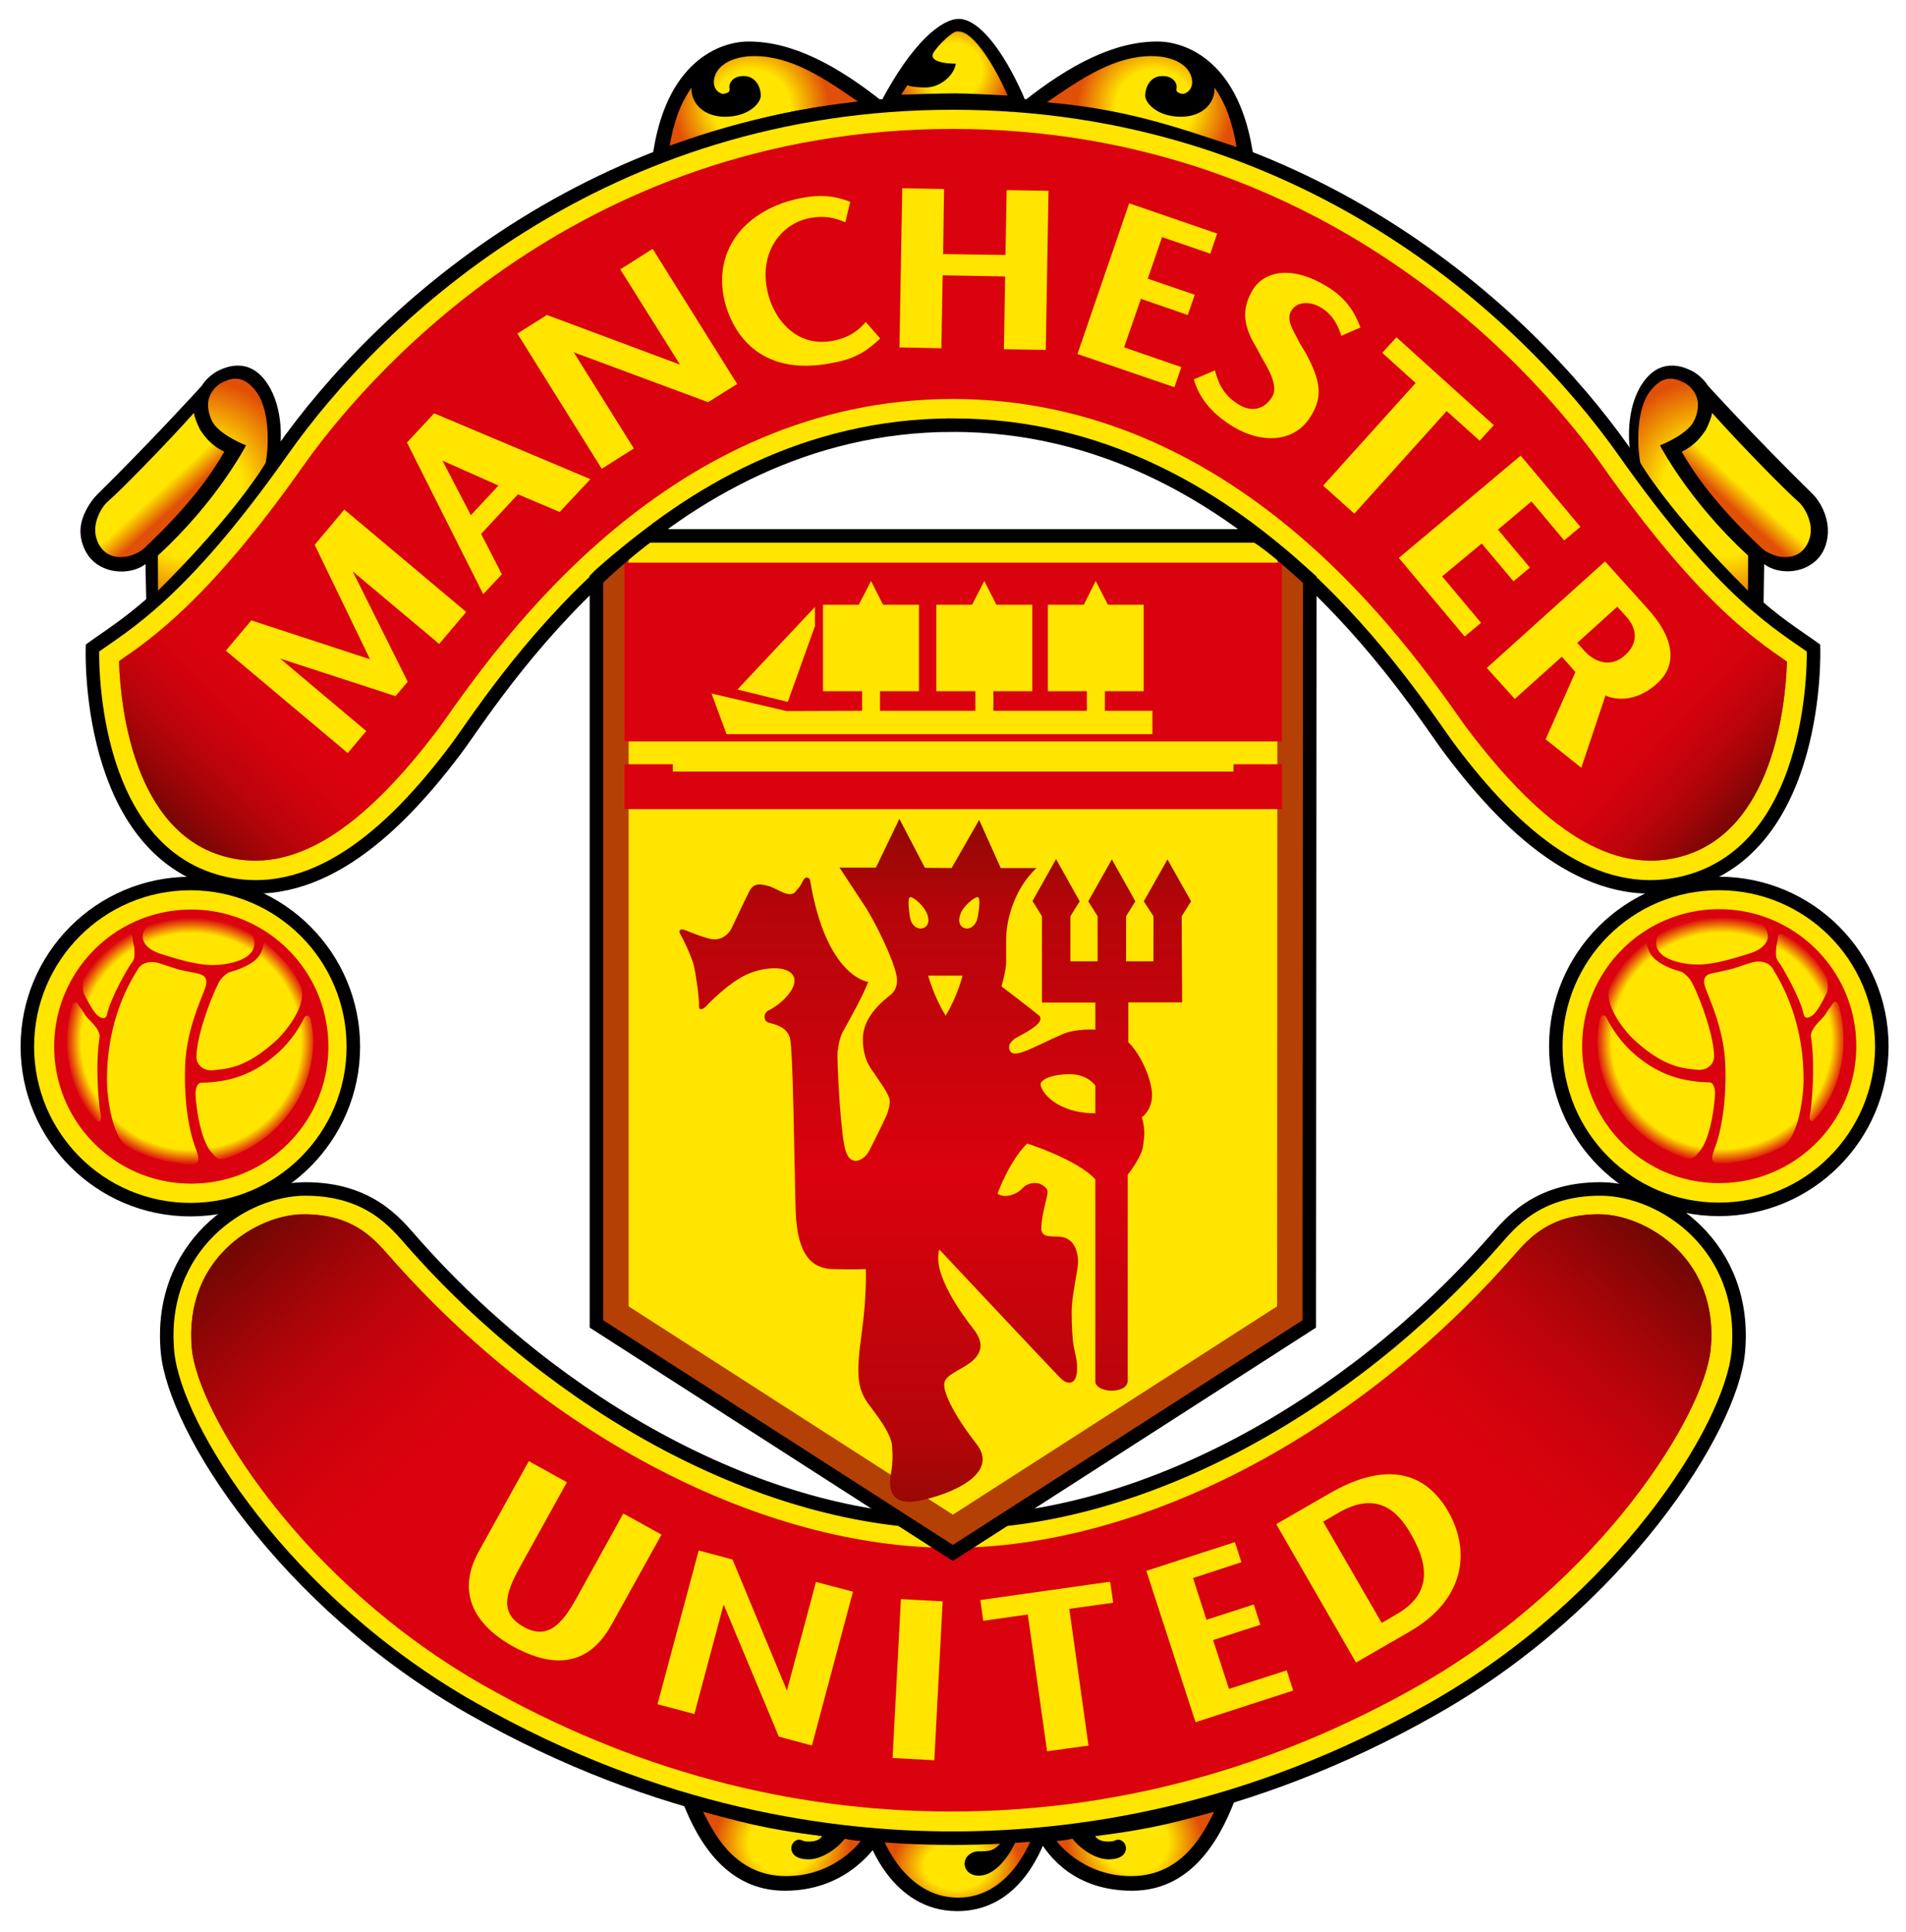 <svg xmlns="http://www.w3.org/2000/svg" xmlns:xlink="http://www.w3.org/1999/xlink" width="296" height="300"><defs><linearGradient xlink:href="#b" id="n" gradientUnits="userSpaceOnUse" x1="368.063" y1="470.94" x2="399.483" y2="507.002" gradientTransform="matrix(-1 0 0 1 957.358 0)"/><linearGradient id="d"><stop offset="0" style="stop-color:#ffe500;stop-opacity:1"/><stop style="stop-color:#ffe500;stop-opacity:1" offset=".5"/><stop offset="1" style="stop-color:#e15007;stop-opacity:1"/></linearGradient><linearGradient id="a"><stop style="stop-color:#8f0904;stop-opacity:1" offset="0"/><stop offset=".25" style="stop-color:#b40509;stop-opacity:1"/><stop style="stop-color:#da020e;stop-opacity:1" offset="1"/></linearGradient><linearGradient xlink:href="#a" id="i" x1="476.07" y1="403.814" x2="476.07" y2="458.881" gradientUnits="userSpaceOnUse" spreadMethod="reflect"/><linearGradient xlink:href="#b" id="m" x1="368.063" y1="470.94" x2="399.483" y2="507.002" gradientUnits="userSpaceOnUse"/><linearGradient id="b"><stop offset="0" style="stop-color:#740703;stop-opacity:1"/><stop offset="1" style="stop-color:#da020e;stop-opacity:0"/></linearGradient><linearGradient xlink:href="#b" id="o" x1="600.953" y1="404.575" x2="583.949" y2="388.575" gradientUnits="userSpaceOnUse"/><linearGradient xlink:href="#b" id="p" gradientUnits="userSpaceOnUse" x1="600.953" y1="404.575" x2="582.949" y2="385.575" gradientTransform="matrix(-1 0 0 1 957.892 0)"/><linearGradient id="c"><stop style="stop-color:#da030e;stop-opacity:0" offset="0"/><stop offset=".875" style="stop-color:#da020e;stop-opacity:0"/><stop style="stop-color:#da020e;stop-opacity:1" offset="1"/></linearGradient><linearGradient xlink:href="#d" id="l" x1="357.73" y1="346.828" x2="362.279" y2="351.828" gradientUnits="userSpaceOnUse"/><linearGradient xlink:href="#d" id="t" gradientUnits="userSpaceOnUse" x1="357.73" y1="346.828" x2="362.279" y2="351.828" gradientTransform="matrix(-1 0 0 1 957.892 0)"/><radialGradient xlink:href="#c" id="w" gradientUnits="userSpaceOnUse" gradientTransform="matrix(1.041 0 0 1.024 223.001 -10.48)" cx="360.507" cy="438.593" fx="360.507" fy="438.593" r="18.756"/><radialGradient xlink:href="#d" id="q" gradientUnits="userSpaceOnUse" gradientTransform="matrix(-.815 0 0 .776 874.09 67.23)" spreadMethod="pad" cx="446.416" cy="291.627" fx="446.416" fy="291.627" r="14.723"/><radialGradient r="8.266" fy="288.519" fx="478.894" cy="288.519" cx="478.894" spreadMethod="pad" gradientTransform="matrix(1.096 0 0 1.048 -45.916 -14.399)" gradientUnits="userSpaceOnUse" id="r" xlink:href="#d"/><radialGradient xlink:href="#d" id="k" cx="357.14" cy="347.097" fx="357.14" fy="347.097" r="8.529" gradientTransform="matrix(1.088 -1.905 1.676 .957 -610.04 702.534)" gradientUnits="userSpaceOnUse"/><radialGradient xlink:href="#d" id="e" cx="479.625" cy="566.708" fx="479.625" fy="566.708" r="11.666" gradientTransform="matrix(.85 0 0 .632 71.816 208.585)" gradientUnits="userSpaceOnUse"/><radialGradient xlink:href="#d" id="s" gradientUnits="userSpaceOnUse" gradientTransform="matrix(-1.088 -1.905 -1.676 .957 1567.933 702.534)" cx="357.14" cy="347.097" fx="357.14" fy="347.097" r="8.529"/><radialGradient xlink:href="#c" id="v" cx="360.507" cy="438.593" fx="360.507" fy="438.593" r="18.756" gradientTransform="matrix(1.041 0 0 1.024 -14.655 -10.386)" gradientUnits="userSpaceOnUse"/><radialGradient xlink:href="#d" id="u" gradientUnits="userSpaceOnUse" gradientTransform="matrix(-.857 0 0 .77 894.856 129.368)" cx="452.376" cy="563.362" fx="452.376" fy="563.362" r="12.242"/><radialGradient xlink:href="#d" id="f" cx="452.376" cy="563.362" fx="452.376" fy="563.362" r="12.242" gradientTransform="matrix(.857 0 0 .77 64.786 129.368)" gradientUnits="userSpaceOnUse"/><radialGradient xlink:href="#d" id="j" cx="446.416" cy="291.627" fx="446.416" fy="291.627" r="14.723" gradientTransform="matrix(.815 0 0 .776 83.801 67.23)" gradientUnits="userSpaceOnUse" spreadMethod="pad"/><clipPath clipPathUnits="userSpaceOnUse" id="h"><path d="M423.572 366.835v115.767l55.354 35.567 55.35-35.567.081-115.59c-1.773-1.563-5.454-4.99-8.338-6.784h-94.442c-2.39 1.679-7.178 5.718-8.005 6.607z" style="fill:#ffe500;fill-opacity:1;stroke:none"/></clipPath><filter id="g"><feGaussianBlur stdDeviation="3.091"/></filter></defs><path style="fill:#000;fill-opacity:1;fill-rule:nonzero;stroke:none" d="M493.57 561.893c-1.172 3.447-4.907 11.9-13.95 11.9-10.283 0-13.85-11.127-14.023-11.596l-.304-1.053s8.857.736 13.735.736c4.867 0 13.205-.481 14.555-.736l-.013.749z" transform="translate(-330.946 -277.008)"/><path style="fill:#000;fill-opacity:1;fill-rule:nonzero;stroke:none" d="m520.556 556.407 2.11.267c-2.517 6.578-7.038 13.95-15.9 13.95-8.642 0-12.904-5.003-14.689-8.347l-1.51-.922s14.888-.481 29.989-4.948M438.998 556.407l-2.11.267c2.505 6.578 7.047 13.95 15.936 13.95 8.594 0 13.226-5.266 15.135-8.347l1.024-.922s-14.863-.481-29.985-4.948" transform="translate(-330.946 -277.008)"/><path style="fill:url(#e);fill-opacity:1;fill-rule:nonzero;stroke:none" d="M486.836 562.594c-1.403 2.008-2.345 1.905-4.002 1.905-.86 0-2.094.691-2.082 1.966.037 1.004.856 1.819 2.2 1.819 3.061 0 5.402-4.242 6.023-6.048 0 0 1.794-.074 2.316-.127 0 0-3.208 9.593-11.56 9.593-8.362 0-11.772-9.478-11.772-9.478s7.05.428 11.07.428c4.03 0 6.598-.037 7.807-.058" transform="translate(-330.946 -277.008)"/><path style="fill:url(#f);fill-opacity:1;fill-rule:nonzero;stroke:none" d="M440.134 558.366c5.434 1.44 9.317 2.658 18.47 3.768 0 0-.292.926-2.283.852-.761-.05-.864-.239-1.127-.284-.588-.107-1.44.49-1.354 1.481.091.7.675 1.567 2.707 1.567s4.398-1.653 5.595-3.2c0 0 1.213.284 2.476.345 0 0-3.912 5.463-11.596 5.463-8.437 0-11.58-7.573-12.888-9.992" transform="translate(-330.946 -277.008)"/><path style="fill:#ffe500;stroke:#000;stroke-width:2.098;stroke-linecap:butt;stroke-linejoin:miter;stroke-miterlimit:3.863;stroke-opacity:1;stroke-dasharray:none;fill-opacity:1" d="M478.926 513.404c29.14 0 61.425-17.886 84.091-43.67 2.468-2.79 6.603-8.088 16.447-8.088 9.86 0 22.966 8.988 21.432 25.344-1.144 11.913-18.17 38.792-47.324 55.325-29.145 16.598-55.995 20.148-74.646 20.148-18.668 0-45.493-3.55-74.655-20.148-29.15-16.533-46.172-43.412-47.307-55.325-1.535-16.356 11.575-25.344 21.415-25.344 9.869 0 14.02 5.298 16.48 8.087 22.633 25.785 54.934 43.67 84.067 43.67z" transform="translate(-330.946 -277.008)"/><path style="fill:#da020e;fill-opacity:1;fill-rule:nonzero;stroke:none" d="M478.679 517.37c-29.322 0-62.688-17.303-87.263-45.292-2.502-2.843-5.686-6.5-13.263-6.5-4.426 0-9.445 2.37-12.773 6.035-2.505 2.723-5.315 7.524-4.64 14.883.975 10.054 16.907 36.073 45.304 52.232 22.888 13.02 47.328 19.597 72.635 19.597 25.332 0 49.771-6.578 72.66-19.597 28.388-16.159 44.345-42.178 45.283-52.232.703-7.359-2.127-12.16-4.6-14.883-3.344-3.665-8.375-6.035-12.78-6.035-7.61 0-10.79 3.657-13.27 6.5-24.56 27.99-57.967 45.291-87.293 45.291z" transform="translate(-330.946 -277.008)"/><path style="fill:#000;fill-opacity:1;fill-rule:nonzero;stroke:none" d="m604.816 371.406.103-6.796c2.094 1.6 6.03 1.625 8.334-.831 1.05-1.119 1.646-2.85 1.56-4.632-.1-2.012-1.012-4.101-2.514-5.574-8.507-8.314-16.064-16.615-16.064-16.615-.781-1.234-2.003-2.127-2.71-2.431-1.042-.498-4.744-2.189-7.566 2.098-2.546 3.883-2.168 9.358-1.678 11.357l7.976 10.873c2.732 3.464 10.428 10.831 12.56 12.55M434.325 300.934c10.042-3.373 19.223-6.162 31.597-7.256l1.876-1.054c-6.907-5.45-13.768-9.169-20.601-9.169-4.29 0-13.02 2.917-14.966 18.318l2.094-.839zM523.547 300.934c-10.046-3.373-19.22-6.162-31.581-7.256l-1.9-1.054c6.935-5.45 13.78-9.169 20.621-9.169 4.295 0 12.987 2.917 14.974 18.318l-2.114-.839z" transform="translate(-330.946 -277.008)"/><path style="fill:#000;fill-opacity:1;fill-rule:nonzero;stroke:none" d="M467.58 293.167c5.052-9.712 9.671-13.225 12.255-13.225 3.192 0 6.952 5.076 9.905 11.646l.622 1.489-2.596-.202c-1.703-.32-6.553-.382-8.404-.382-1.9 0-5.998 0-8.466.23l-3.316.444z" transform="translate(-330.946 -277.008)"/><path style="fill:#ffe500;fill-opacity:1;fill-rule:nonzero;stroke:none" d="m427.747 512.044-7.314 13.222c-2.209 3.973-4.484 6.495-8.215 4.356-3.673-2.077-2.822-5.089-.567-9.194l7.334-13.238-5.915-3.283-7.75 13.991c-4.266 7.7 1.102 12.477 5.306 14.793 4.488 2.484 11.02 4.332 15.25-3.312l7.803-14.052-5.932-3.283zm94.055 27.24-2.464-7.586 7.34-2.37-1.017-3.155-7.347 2.382-2.09-6.483 7.512-2.464-1.012-3.123-13.752 4.472 7.643 23.497 15.159-4.916-1-3.134-8.972 2.88zm15.71-30.409-8.37 4.825 12.394 21.494 8.338-4.82c8.618-4.97 9.437-12.498 6.043-18.537-4.085-7.166-10.827-7.33-18.404-2.962m12.649 6.54c3.139 5.5 2.501 9.512-2.332 12.28l-2.304 1.341-9.1-15.722 2.477-1.436c5.804-3.336 9.1-.366 11.26 3.538m-66.967 10.071.448 3.221 6.92-.979 2.99 21.243 6.434-.892-2.983-21.231 6.817-.946-.47-3.266-20.156 2.85zm-5.858.202-6.48-.354-1.295 24.682 6.483.345 1.292-24.673zm-19.672-3.018-4.513 16.866-8.445-20.342-5.253-1.41-6.4 23.879 5.721 1.518 4.55-17.006 8.573 20.515 5.138 1.386 6.376-23.888-5.747-1.518z" transform="translate(-330.946 -277.008)"/><path style="fill:#ffe500;stroke:none;stroke-width:2.098;stroke-linecap:butt;stroke-linejoin:miter;stroke-miterlimit:3.863;stroke-opacity:1;stroke-dasharray:none;fill-opacity:1" d="M423.572 366.835v115.767l55.354 35.567 55.35-35.567.081-115.59c-1.773-1.563-5.454-4.99-8.338-6.784h-94.442c-2.39 1.679-7.178 5.718-8.005 6.607z" transform="translate(-330.946 -277.008)"/><path style="fill:none;stroke:#b54005;stroke-width:10;stroke-linecap:butt;stroke-linejoin:miter;stroke-miterlimit:3.863;stroke-opacity:1;stroke-dasharray:none;filter:url(#g)" d="M423.572 319.812v162.79l55.354 35.567 55.349-35.567.082-162.613" clip-path="url(#h)" transform="translate(-330.946 -277.008)"/><path style="fill:url(#i);fill-opacity:1;fill-rule:nonzero;stroke:none" d="M501.049 449.895v-4.303s-1.144-1.768-3.978-1.768c-2.826 0-4.517.851-4.517 1.563 0 1.164 2.53 4.508 8.495 4.508m-22.32-38.088 4.277-7.47 3.353 7.47h5.553c-3.34 3.135-4.706 7.878-4.706 11.041v3.447c0 1.465-.736 3.888-.736 3.888s4.821 3.673 5.562 4.31c.308.244.646.392.423 1.03-.382 1.073-3.657 2.55-3.99 2.83-.74.658-.934 1.053-.74 1.702.234.626.847.74 2.102.297 1.267-.408 3.891-1.786 6.092-2.728 2.193-.954 5.13-.711 5.13-.711v-4.217h-8.293v-13.398l-1.465-2.361 3.657-6.516 3.678 6.557-1.448 2.32v6.997h4.225v-6.997l-1.457-2.32 3.67-6.508 3.653 6.508-1.444 2.32v6.997h4.253v-6.997l-1.505-2.32 3.682-6.508 3.669 6.508-1.464 2.32.07 13.378h-8.36v6.187c1.897 1.78 3.686 5.812 3.686 8.186 0 2.43-1.583 3.46-1.583 3.46.53 1.908.427 2.702.201 4.43-.201 1.756-2.394 4.496-2.394 4.496v31.976c0 2.172-5.031 1.958-5.031.102v-31.358c-2.847-3.114-10.597-5.562-10.597-5.562-2.842 2.843-4.59 7.78-4.59 7.78 1.233.863 3.154 0 3.878-.84.712-.84 2.172-1.057 3.016-.527.827.527 1.032.729.748 1.963-.325 1.3-.843 3.377-.843 4.83 0 1.488 1.674 1.155 2.925 1.266 2.526.222 2.941 3.044 2.731 4.62-.205 1.583-.946 4.944-.946 7.034 0 2.07.111 4.159.317 5.344.218 1.143.63 2.406.514 3.883-.127 1.987-1.349 2.304-2.616 1.028-1.25-1.254-18.763-19.922-18.763-19.922-1.164 3.797 3.682 10.272 5.245 12.271 1.576 2 1.473 3.468.095 4.838-1.35 1.353-3.978 2.077-4.492 3.352-.535 1.234 1.255 5.036 4.936 9.75 3.67 4.706-4.212 7.865-8.914 8.807-4.735.93-4.735-2.32-4.406-4.101.313-1.765.313-2.839.198-4.39-.103-1.58-1.551-3.768-3.563-6.388-1.987-2.633-1.987-5.027-1.16-11.127.835-6.085.638-9.968.638-9.968s-2.098.086-5.142 0c-3.028-.115-5.541-1.872-5.755-9.219-.21-7.326-.383-24.822-.88-26.656-.486-1.814-2.448-2.148-3.275-2.39-.86-.214-.901-1.452-.07-1.897 2.188-1.065 4.813-3.751 3.842-5.421-.983-1.675-4.837-1.33-7.417-.066-2.587 1.25-5.315 3.998-6.018 4.747-.679.74-1.267.74-1.193-.058.086-.855-.477-4.858-.81-6.244-.37-1.399-1.621-4.044-2.045-4.743-.415-.704 0-.975.708-.704.678.28 2.233.926 3.694 1.313 1.472.444 2.875-.28 3.546-1.654.699-1.42 2.065-4.41 2.764-5.747.687-1.32 1.798-1.024 2.711-.823.905.214 1.744.774 2.58 1.107.83.345 1.525.28 1.822-.144.283-.403.629-.555 1.13-1.6.49-1.045 1.1-.547 1.177-.132 2.502 15.04 9.018 15.73 9.018 15.73-.98 2.506-3.275 6.5-3.818 7.508-.588.942-.806 2.283-.95 3.324-.111 1.037.362 10.971 1.057 14.612.708 3.644 2.933 2.225 3.657 1.11.67-1.11 2.855-5.734 2.855-5.734s.539-1.259.539-2.304c0-1.053-1.81-3.336-2.226-4.048-.432-.724-1.958-2.11-1.958-5.61 0-3.489 3.143-5.908 4.274-6.825 1.12-.917 1.12-2.189.967-2.954-.49-2.698-3.357-8.375-4.735-10.551-1.41-2.168-4.134-6.286-4.134-6.286h5.66l3.645-7.57 3.966 7.603 4.142.037zm-.918 22.93c1.847-3.053 2.62-6.224 2.62-6.224h-5.34s.856 3.245 2.72 6.224m-5.562-15.39c.214 1.563 1.378 2.16 2.263 1.703.88-.485.728-1.752.074-2.764-.626-.991-1.926-2.098-2.325-1.933-.407.168-.152 2.073-.012 2.994m10.585-2.994c-.383-.165-1.753.942-2.403 1.933-.625 1.012-.785 2.279.103 2.764.868.457 1.987-.152 2.267-1.703.152-.921.452-2.826.033-2.994" transform="translate(-330.946 -277.008)"/><path style="fill:#da020e;fill-opacity:1;fill-rule:nonzero;stroke:none" d="M96.969 118.688v6.968h102.125v-6.969h-7.531v1.126H104.5v-1.126h-7.531z"/><path d="M427.92 364.38h102.106v27.766H427.92V364.38z" style="fill:#da020e;fill-opacity:1;fill-rule:nonzero;stroke:none" transform="translate(-330.946 -277.008)"/><path style="fill:#ffe500;fill-opacity:1;fill-rule:nonzero;stroke:none" d="m445.465 384.085 7.82 1.921 4.22-11.761v-2.978zm64.449 6.933v-3.622h-7.38v-3.045h6.03v-13.427h-5.557l-1.9-3.694-1.856 3.694h-5.574v13.427h6.056v3.045h-14.518v-3.045h6.04v-13.427h-5.566l-1.88-3.694-1.901 3.694h-5.55v13.427h6.068v3.045H467.61v-3.045h6.051v-13.427h-5.574l-1.863-3.694-1.913 3.694h-5.554v13.427h6.072v3.045l-11.724.037-11.662-2.724 2.336 6.309h66.136z" transform="translate(-330.946 -277.008)"/><path style="fill:url(#j);fill-opacity:1;fill-rule:nonzero;stroke:none" d="M434.905 299.84c9.857-3.3 17.306-5.87 29.446-6.948-5.595-3.883-10.56-7.17-16.27-7.17-3.003 0-5.57 1.147-6.162 3.245-.551 1.91.954 2.74 1.49 2.613.559-.144.958-.309.822-.827-.144-.547.28-1.938 2.188-1.938 1.942 0 2.674 1.798 2.674 3.032s-1.958 3.295-5.557 3.295c-3.53 0-5.34-2.353-5.204-4.53-1.703 2.494-2.695 5.015-3.427 9.228" transform="translate(-330.946 -277.008)"/><path style="fill:#000;fill-opacity:1;fill-rule:nonzero;stroke:none" d="m366.223 358.853 8.006-10.872c.46-2 .826-7.47-1.732-11.354-2.798-4.29-6.483-2.596-7.565-2.098-.683.305-1.925 1.193-2.69 2.431 0 0-7.697 8.474-16.167 16.813-1.197 1.189-2.514 3.36-2.625 5.372-.103 1.786.617 3.58 1.654 4.698 2.316 2.468 6.364 2.37 8.433.765l.144 6.796c2.13-1.715 9.815-9.087 12.542-12.55" transform="translate(-330.946 -277.008)"/><path style="fill:#ffe500;stroke:#000;stroke-width:2.098;stroke-linecap:butt;stroke-linejoin:miter;stroke-miterlimit:3.863;stroke-opacity:1;stroke-dasharray:none;fill-opacity:1" d="M478.926 343.03c45.58 0 71.512 42.783 77.172 50.295 10.054 13.418 22.362 24.311 36.624 20.712 20.951-5.36 19.86-36.394 19.86-36.394-5.055-3.64-13.669-8.223-29.375-30.486-15.38-21.823-50.187-54.152-104.281-54.152-54.107 0-88.905 32.329-104.249 54.152-15.722 22.263-24.365 26.846-29.372 30.486 0 0-1.13 31.034 19.837 36.394 14.253 3.6 26.553-7.294 36.624-20.712 5.64-7.512 31.588-50.294 77.16-50.294z" transform="translate(-330.946 -277.008)"/><path style="fill:#da020e;fill-opacity:1;fill-rule:nonzero;stroke:none" d="M478.926 338.969c43.942 0 70.076 37.274 79.527 50.724 12.508 16.695 23.096 22.997 33.27 20.41 14.702-3.744 16.528-23.979 16.726-30.104v-.243l-.165-.127c-5.183-3.592-13.855-9.544-28.384-30.141-8.668-12.3-41.573-52.462-100.974-52.462-59.381 0-92.315 40.162-100.979 52.462-14.41 20.465-23.472 26.706-28.326 30.038l-.206.168.025.214c.197 6.138 2.028 26.48 16.693 30.195 10.185 2.587 20.795-3.715 33.27-20.41 9.442-13.45 35.601-50.724 79.523-50.724" transform="translate(-330.946 -277.008)"/><path style="fill:#ffe500;fill-opacity:1;fill-rule:nonzero;stroke:none" d="M455.054 307.831c-8.063 1.708-13.374 7.652-11.633 15.71 1.011 4.353 4.895 12.362 17.178 9.75 3.41-.65 5.253-2.008 7.039-3.715l-2.238-2.57c-.843.937-2.102 2.303-4.928 2.891-5.945 1.255-9.478-3.554-10.359-7.705-1.308-6.15 2.275-10.387 6.323-11.263 2.892-.638 4.645.148 5.755.58h.037l.753-3.151c-1.95-.782-4.29-1.3-7.927-.527m67.431 35.454c4.612 2.776 9.643 2.303 11.996-1.592 1.711-2.724 1.727-4.986-.33-9.038-.53-1.148-1.225-1.97-1.69-3.015-.91-1.695-1.748-3.081-.967-4.394.864-1.423 2.863-1.538 4.673-.432 1.897 1.148 2.682 3.044 3.081 4.34l2.975-1.283c-.914-2.444-2.267-4.636-5.36-6.467-5.287-3.184-9.585-2.345-11.375.638-1.814 2.999-1.3 5.496.066 8.054 0 0 .847 1.452 1.337 2.444 1.197 1.999 2.592 4.52 1.613 6.096-1.185 1.987-3.226 2.42-5.212 1.185-2.547-1.604-3.143-3.472-3.674-5.294l-3.27 1.398c.72 2.51 2.41 5.11 6.137 7.36m-35.205-36.75-.185 10.07-9.683-.14.144-10.107-6.492-.12-.432 24.711 6.504.14.206-11.33 9.7.178-.185 11.308 6.495.099.424-24.71-6.496-.1zM580.278 385c.046.062 3.81 1.922 7.993-1.834 3.497-3.143 2.324-7.45-1.329-11.494l-6.734-7.483-18.359 16.546 4.34 4.813 7.31-6.558 2.11 2.382-4.628 10.44 5.541 4.427 3.756-11.239zm3.279-12.172c1.72 1.909 1.748 4.175-.251 5.936-1.946 1.794-4.43 1.382-6.319-.691l-1.098-1.23 6.216-5.615 1.452 1.6zm-28.652-6.313 6.15-5.105 4.932 5.87 2.55-2.126-4.96-5.895 5.204-4.381 5.08 6.05 2.522-2.101-9.28-11.062-18.92 15.887 10.219 12.197 2.55-2.118-6.047-7.216zm-7.092-37.132-2.205 2.419 5.183 4.686-14.364 15.936 4.845 4.356 14.345-15.94 5.117 4.607 2.197-2.419-15.118-13.645zm-42.3 1.567 2.616-7.537 7.277 2.51 1.082-3.135-7.29-2.505 2.217-6.454 7.5 2.57 1.053-3.118-13.662-4.701-8.03 23.402 15.056 5.155 1.07-3.119-8.89-3.068zm-78.239-12.107 9.28 14.792-20.662-7.713-4.6 2.888 13.103 20.992 4.99-3.143-9.342-14.945 20.876 7.75 4.509-2.826-13.127-20.98-5.027 3.185zm-28.902 22.353-4.225 4.533 11.843 23.551 2.892-3.093-3.217-6.266 5.718-6.15 6.483 2.748 4.764-5.1-24.258-10.223zm9.988 11.214-4.29 4.607-4.41-8.474 8.7 3.867zm-23.946 3.73-4.599 5.476 8.593 17.77-18.429-6.034-3.965 4.698 18.935 15.9 2.875-3.415-13.381-11.263 17.935 5.841 1.888-2.238-8.552-17.137 13.44 11.267 4.195-4.965-18.935-15.9z" transform="translate(-330.946 -277.008)"/><path style="fill:url(#k);fill-opacity:1;fill-rule:nonzero;stroke:none" d="m355.487 368.733-.02-5.45c9.3-8.54 13.685-17.121 13.685-17.121s-3.418-1.288-4.948-3.234c-.757-1.081-1.05-2.558-.922-3.55.296-1.859 1.744-2.801 2.238-3.015 1.07-.46 3.056-1.506 5.27 1.539 2.357 3.295 1.736 9.547 1.41 10.987 0 0-4.335 7.549-16.713 19.844" transform="translate(-330.946 -277.008)"/><path style="fill:url(#l);fill-opacity:1;fill-rule:nonzero;stroke:none" d="M365.78 347.156c-1.256 2.189-4.419 7.47-12.42 14.97-1.329 1.246-4.644 2.303-6.524.193-.704-.819-1.169-1.966-1.099-3.3.09-1.542 1.016-3.335 1.946-4.125 1.613-1.362 8.487-8.302 13.374-13.76.135.995.991 2.661.991 2.661.675.93 1.497 2.267 3.731 3.361" transform="translate(-330.946 -277.008)"/><path d="M478.679 517.37c-29.322 0-62.688-17.303-87.263-45.292-2.502-2.843-5.686-6.5-13.263-6.5-4.426 0-9.445 2.37-12.773 6.035-2.505 2.723-5.315 7.524-4.64 14.883.975 10.054 16.907 36.073 45.304 52.232 22.888 13.02 47.328 19.597 72.635 19.597" style="fill:url(#m);fill-opacity:1;fill-rule:nonzero;stroke:none" transform="translate(-330.946 -277.008)"/><path style="fill:url(#n);fill-opacity:1;fill-rule:nonzero;stroke:none" d="M478.679 517.37c29.322 0 62.688-17.303 87.263-45.292 2.501-2.843 5.685-6.5 13.263-6.5 4.426 0 9.445 2.37 12.772 6.035 2.506 2.723 5.315 7.524 4.64 14.883-.974 10.054-16.906 36.073-45.303 52.232-22.889 13.02-47.328 19.597-72.635 19.597" transform="translate(-330.946 -277.008)"/><path d="M558.453 389.693c12.508 16.695 23.096 22.997 33.27 20.41 14.702-3.744 16.528-23.979 16.726-30.104v-.243l-.165-.127c-5.183-3.592-13.855-9.544-28.384-30.141" style="fill:url(#o);fill-opacity:1;fill-rule:nonzero;stroke:none" transform="translate(-330.946 -277.008)"/><path style="fill:url(#p);fill-opacity:1;fill-rule:nonzero;stroke:none" d="M399.439 389.693c-12.508 16.695-23.096 22.997-33.27 20.41-14.702-3.744-16.528-23.979-16.726-30.104v-.243l.165-.127c5.183-3.592 13.855-9.544 28.384-30.141" transform="translate(-330.946 -277.008)"/><path d="M522.987 299.84c-9.857-3.3-17.306-5.87-29.446-6.948 5.595-3.883 10.56-7.17 16.27-7.17 3.003 0 5.57 1.147 6.162 3.245.551 1.91-.954 2.74-1.49 2.613-.559-.144-.958-.309-.822-.827.144-.547-.28-1.938-2.188-1.938-1.942 0-2.674 1.798-2.674 3.032s1.958 3.295 5.557 3.295c3.53 0 5.34-2.353 5.204-4.53 1.703 2.494 2.695 5.015 3.427 9.228" style="fill:url(#q);fill-opacity:1;fill-rule:nonzero;stroke:none" transform="translate(-330.946 -277.008)"/><path d="M479.388 286.902c-.309 1.884-2.476 3.69-4.67 3.69-2.196 0-2.854-.354-2.854-.354-.333.518-.625.917-.97 1.477 1.99-.078 6.61-.206 8.461-.206 1.847 0 6.969.268 8.071.346-1.781-4.176-5.216-9.955-7.59-9.955-.082 0-.185-.008-.312-.008-.556 0-2.48 1.668-3.51 3.132-1.354 1.924 3.374 1.878 3.374 1.878z" style="fill:url(#r);fill-opacity:1" transform="translate(-330.946 -277.008)"/><path d="m602.405 368.733.02-5.45c-9.3-8.54-13.685-17.121-13.685-17.121s3.418-1.288 4.948-3.234c.757-1.081 1.05-2.558.922-3.55-.296-1.859-1.744-2.801-2.238-3.015-1.07-.46-3.056-1.506-5.27 1.539-2.357 3.295-1.736 9.547-1.41 10.987 0 0 4.335 7.549 16.713 19.844" style="fill:url(#s);fill-opacity:1;fill-rule:nonzero;stroke:none" transform="translate(-330.946 -277.008)"/><path d="M592.113 347.156c1.255 2.189 4.418 7.47 12.419 14.97 1.329 1.246 4.644 2.303 6.524.193.704-.819 1.169-1.966 1.099-3.3-.09-1.542-1.016-3.335-1.946-4.125-1.613-1.362-8.487-8.302-13.374-13.76-.135.995-.991 2.661-.991 2.661-.675.93-1.497 2.267-3.731 3.361" style="fill:url(#t);fill-opacity:1;fill-rule:nonzero;stroke:none" transform="translate(-330.946 -277.008)"/><path d="M423.572 366.835v115.767l55.354 35.567 55.35-35.567.081-115.59c-1.773-1.563-5.454-4.99-8.338-6.784h-94.442c-2.39 1.679-7.178 5.718-8.005 6.607z" style="fill:none;stroke:#000;stroke-width:2.098;stroke-linecap:butt;stroke-linejoin:miter;stroke-miterlimit:3.863;stroke-opacity:1;stroke-dasharray:none;fill-opacity:1" transform="translate(-330.946 -277.008)"/><path d="M519.508 558.366c-5.434 1.44-9.317 2.658-18.47 3.768 0 0 .292.926 2.283.852.761-.05.864-.239 1.127-.284.588-.107 1.44.49 1.354 1.481-.091.7-.675 1.567-2.707 1.567s-4.398-1.653-5.595-3.2c0 0-1.213.284-2.476.345 0 0 3.912 5.463 11.596 5.463 8.437 0 11.58-7.573 12.888-9.992" style="fill:url(#u);fill-opacity:1;fill-rule:nonzero;stroke:none" transform="translate(-330.946 -277.008)"/><path style="fill:#ffe500;stroke:#000;stroke-width:2.098;stroke-linecap:butt;stroke-linejoin:miter;stroke-miterlimit:3.863;stroke-opacity:1;stroke-dasharray:none;fill-opacity:1" d="M335.194 439.535c0-13.966 11.333-25.324 25.316-25.324 13.986 0 25.31 11.358 25.31 25.324 0 13.99-11.324 25.324-25.31 25.324-13.983 0-25.316-11.333-25.316-25.324z" transform="translate(-330.946 -277.008)"/><path d="M340.99 438.593c0-10.588 8.738-19.2 19.52-19.2 10.783 0 19.516 8.612 19.516 19.2 0 10.608-8.733 19.2-19.517 19.2-10.781 0-19.52-8.592-19.52-19.2z" style="fill:url(#v);fill-opacity:1;stroke:none" transform="translate(-330.946 -277.008)"/><path style="fill:#da020e;fill-opacity:1;fill-rule:nonzero;stroke:none" d="M365.886 456.94c-1.11.353-1.592-.424-2.098-.984-1.97-2.266-2.476-8.3-2.476-9.099 0-.802.296-1.682.86-1.703 4.75-.09 8.145-1.469 11.259-4.056 3.11-2.542 4.459-5.459 4.734-5.977.272-.576.918-.473 1.037.325.132.666.383 1.863.383 3.159 0 8.696-5.862 15.8-13.699 18.335m-5.014.785c-.136 0-.288.017-.416.017-3.5 0-7.355-1.337-9.638-2.637-2.366-1.288-3.254-7.36-3.254-10.428 0-9.992 4.097-15.94 4.763-17.109.65-1.185 2.115-1.308 3.189-1.02 1.11.32 1.505.514 2.784.893.667.218 2.02.493 3.036.674 1.016.243 2.11.457 1.453 2.353-.65 1.9-2.864 6.467-3.086 11.88-.214 4.9.436 9.766 1.543 12.757.728 1.933.728 2.657-.374 2.62m-14.464-22.81c-.934-.494-2.057-2.904-2.435-3.608-.255-.506-.255-1.954.11-2.57 1.564-2.736 3.781-5.27 6.636-6.59.35-.153.84-.182.84.657 0 .449.242 1.148.25 1.592 0 .449.19 1.366-.378 2.09-.597.728-3.151 5.257-3.805 7.796-.107.567-.28 1.164-1.218.633m-.527 16.035c-2.649-2.616-4.537-7.355-4.537-12.345 0-1.937.288-3.793.802-5.553 0 0 .473-.79.885-.12.316.494.752.992 1.106 1.65.395.658 2.444 2.217 2.27 3.488-.715 4.67-.073 10.873.149 11.918.197 1.032-.086 1.472-.675.962m8.363-30.433a19.756 19.756 0 0 1 6.212-1.016c3.279 0 6.463.597 9.12 2.291.683.445.876.963.876 1.732 0 2.506-3.916 3.345-6.508 3.345-2.608 0-5.816-1.033-8.087-1.753-2.263-.707-2.756-2.015-2.756-2.612 0-.572.44-1.756 1.143-1.987m17.681 2.785 1.275 1.033c1.827 1.666 3.476 3.566 4.435 5.845 1.197 2.872-2.518 7.22-3.608 8.223-4.92 4.62-8.001 4.534-9.745 4.785-1.744.255-2.876-.84-2.83-2.152.11-3.842 2.846-10.465 3.632-11.711.502-.803 1.374-1.3 1.374-1.3 1.826-.506 3.6-1.267 4.517-2.312.896-1.062.95-2.41.95-2.41m-11.28-5.048c-11.76 0-21.284 9.527-21.284 21.28 0 11.76 9.523 21.284 21.284 21.284 11.753 0 21.297-9.523 21.297-21.284 0-11.753-9.544-21.28-21.297-21.28" transform="translate(-330.946 -277.008)"/><path style="fill:#ffe500;stroke:#000;stroke-width:2.098;stroke-linecap:butt;stroke-linejoin:miter;stroke-miterlimit:3.863;stroke-opacity:1;stroke-dasharray:none;fill-opacity:1" d="M572.561 439.486c0-13.966 11.333-25.283 25.316-25.283 13.99 0 25.315 11.317 25.315 25.283 0 13.99-11.325 25.328-25.315 25.328-13.983 0-25.316-11.338-25.316-25.328z" transform="translate(-330.946 -277.008)"/><path style="fill:#da020e;fill-opacity:1;fill-rule:nonzero;stroke:none" d="M612.702 450.863c-.555.547-.868.07-.633-.955.193-1.016.839-7.24.119-11.909-.177-1.267 1.884-2.822 2.262-3.488.379-.654.81-1.165 1.115-1.642.424-.69.872.083.872.083a19.03 19.03 0 0 1 .807 5.574c0 5.006-1.913 9.728-4.542 12.337m-1.715-16.648c-.658-2.53-3.23-7.08-3.81-7.804-.584-.7-.399-1.63-.39-2.078 0-.444.255-1.155.255-1.616 0-.802.485-.786.83-.634 2.872 1.32 5.077 3.818 6.657 6.578.35.63.358 2.07.098 2.559-.37.707-1.485 3.118-2.44 3.628-.953.522-1.093-.086-1.2-.633m-3.197 20.819c-2.287 1.28-6.141 2.628-9.658 2.628h-.408c-1.082.03-1.106-.724-.366-2.649 1.074-2.966 1.744-7.853 1.522-12.74-.222-5.438-2.406-9.955-3.085-11.868-.658-1.896.44-2.127 1.469-2.34 1.02-.202 2.369-.498 3.04-.712 1.258-.383 1.666-.576 2.776-.893 1.082-.28 2.538-.14 3.2 1.016.65 1.185 4.756 7.17 4.756 17.138 0 3.052-.897 9.116-3.246 10.42m-15.068 1.826c-7.857-2.546-13.707-9.646-13.707-18.334 0-1.28.251-2.464.354-3.156.152-.798.753-.93 1.053-.341.276.535 1.642 3.447 4.735 5.998 3.135 2.567 6.495 3.97 11.276 4.068.58.029.851.88.851 1.7 0 .81-.49 6.832-2.452 9.082-.522.576-1.024 1.366-2.11.983m-11.74-26.747c.933-2.279 2.591-4.212 4.418-5.841 0 0 .905-.765 1.254-1.033 0 0 .074 1.362.984 2.382.905 1.028 2.661 1.835 4.488 2.316 0 0 .86.522 1.374 1.325.81 1.21 3.525 7.824 3.644 11.695.033 1.316-1.086 2.41-2.834 2.16-1.752-.235-4.825-.182-9.741-4.776-1.086-1.008-4.8-5.348-3.587-8.228m8.03-8.392c2.694-1.703 5.837-2.3 9.12-2.3 2.172 0 4.237.371 6.215 1.021.728.226 1.156 1.399 1.156 1.987 0 .58-.481 1.904-2.76 2.616-2.27.7-5.467 1.744-8.071 1.744-2.62 0-6.524-.851-6.524-3.344 0-.753.189-1.3.864-1.724m8.918-3.521c-11.749 0-21.276 9.531-21.276 21.255 0 11.79 9.527 21.284 21.276 21.284 11.77 0 21.296-9.494 21.296-21.284 0-11.724-9.527-21.255-21.296-21.255" transform="translate(-330.946 -277.008)"/><path style="fill:url(#w);fill-opacity:1;stroke:none" d="M578.646 438.5c0-10.589 8.738-19.2 19.52-19.2 10.784 0 19.516 8.611 19.516 19.2 0 10.607-8.732 19.2-19.517 19.2-10.78 0-19.52-8.593-19.52-19.2z" transform="translate(-330.946 -277.008)"/></svg>